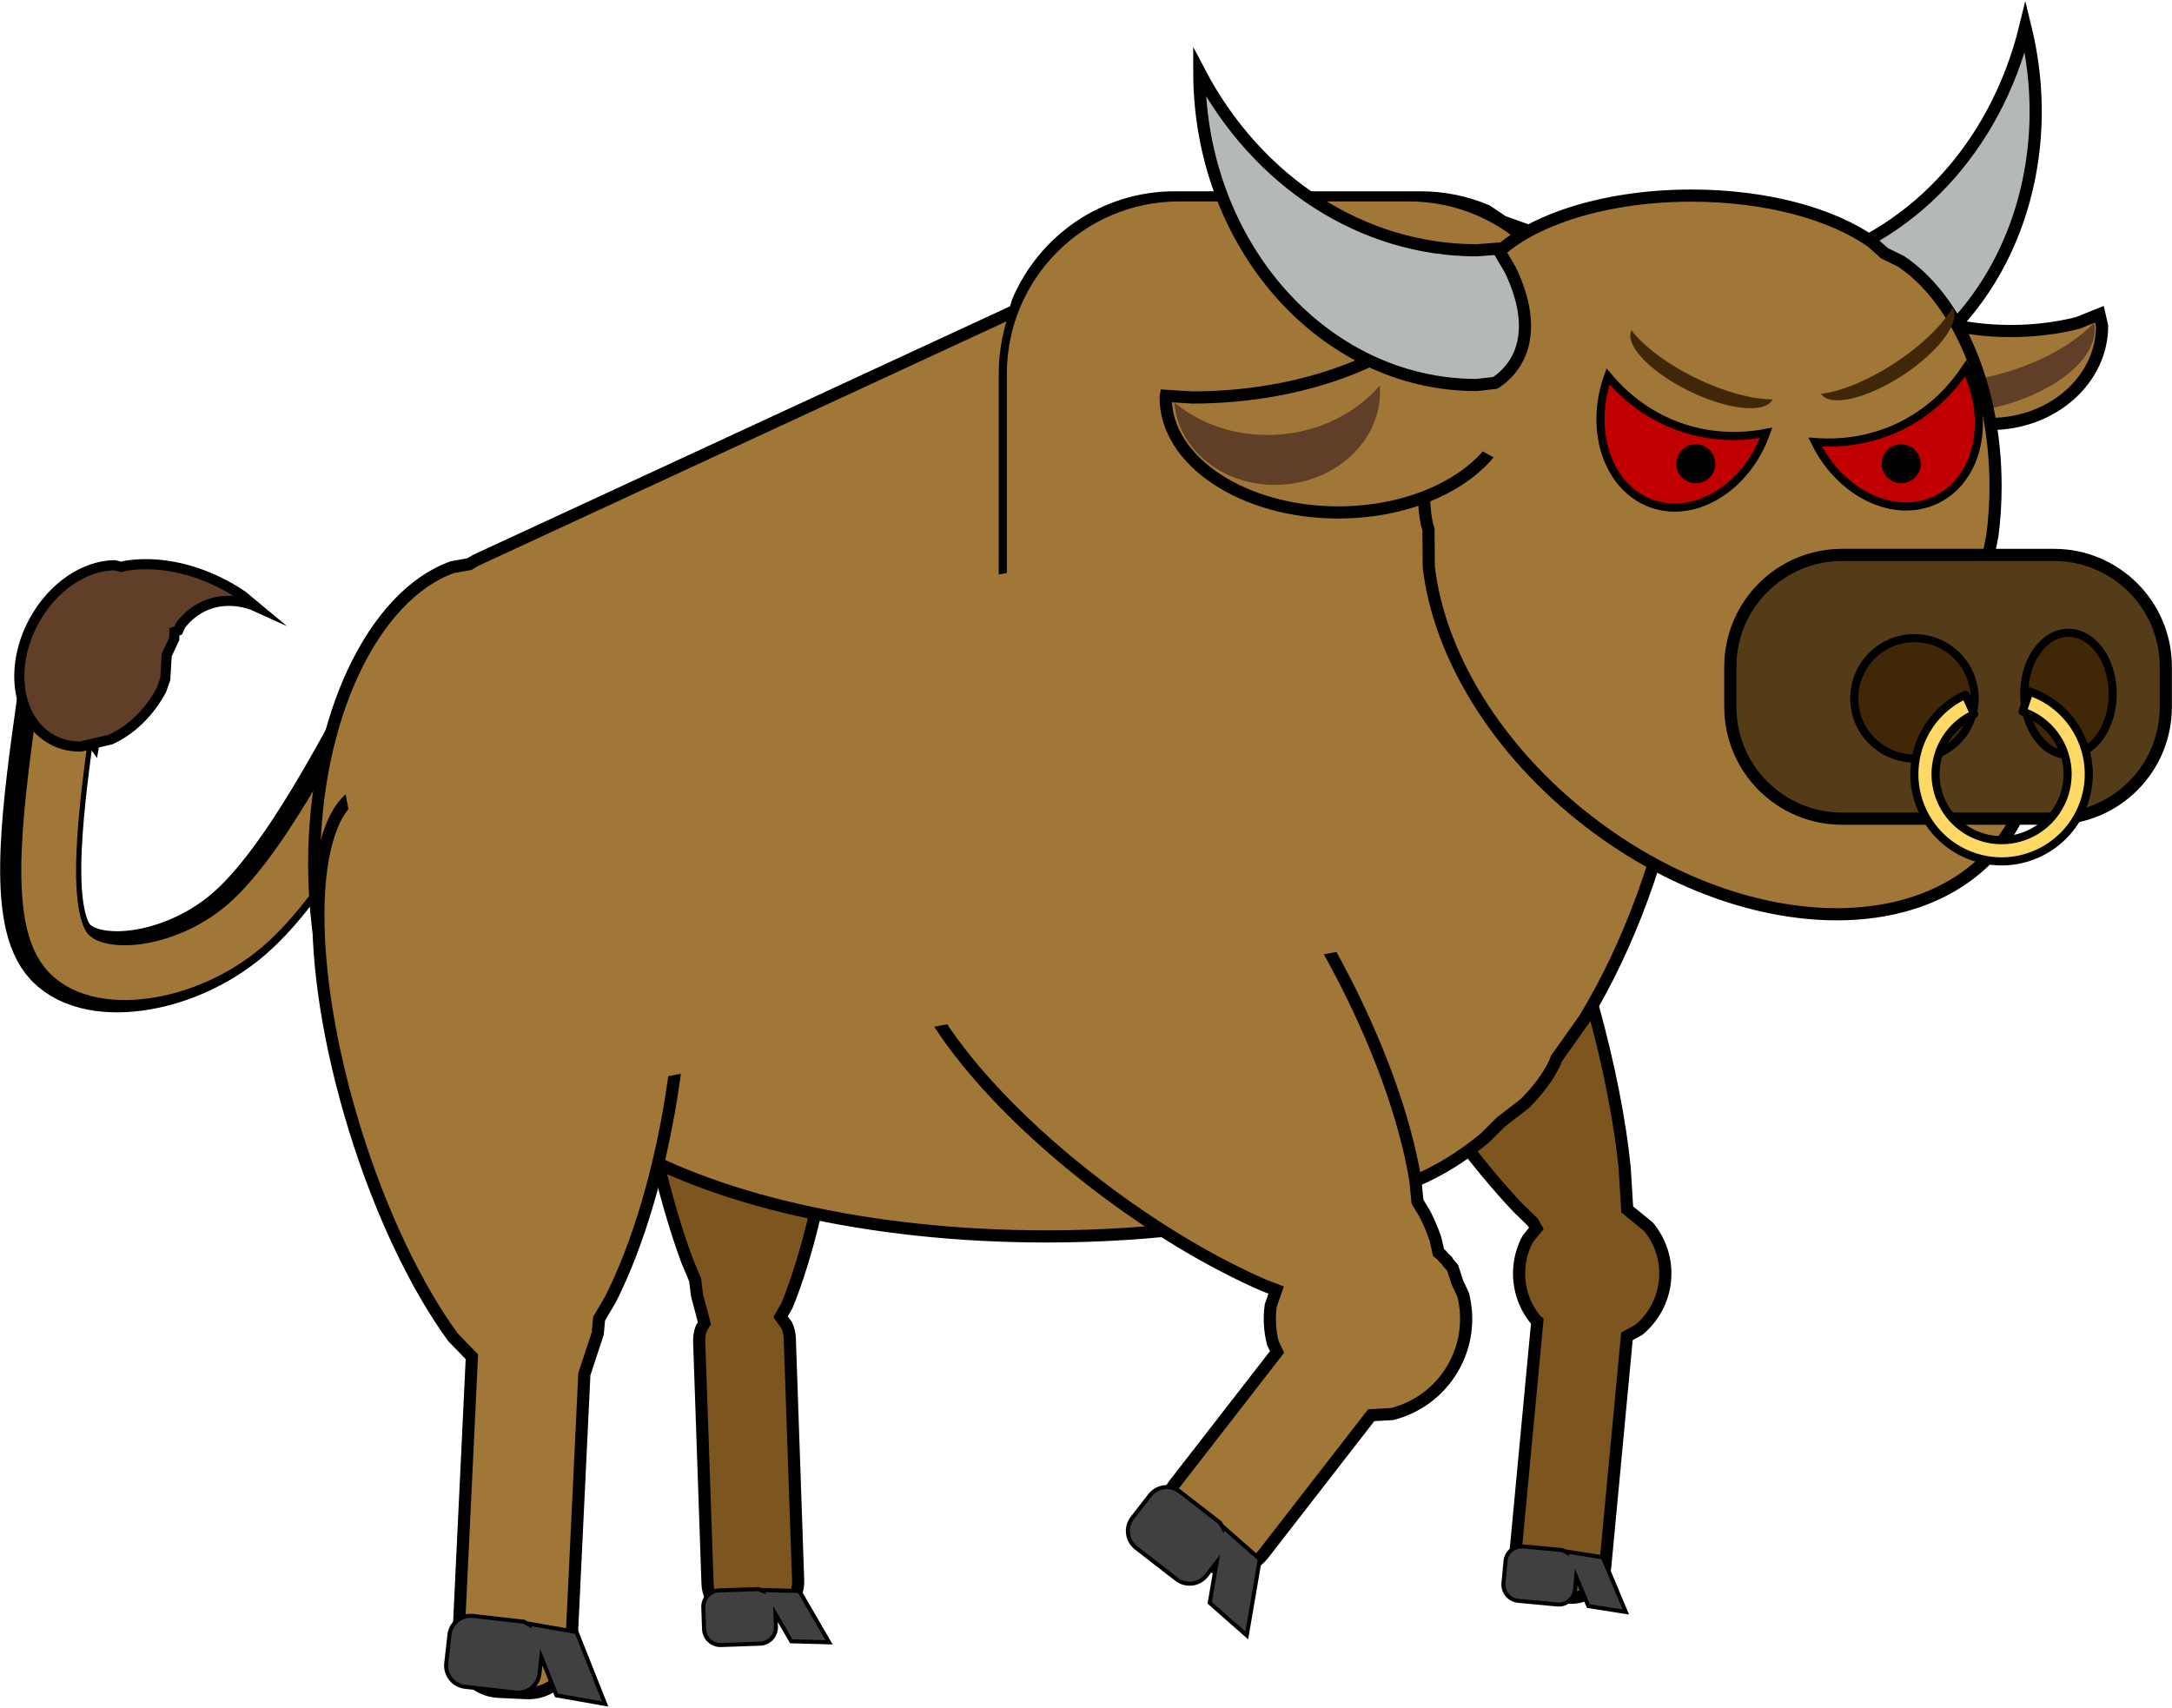 <svg width="1227" height="965" xmlns="http://www.w3.org/2000/svg" xmlns:xlink="http://www.w3.org/1999/xlink" overflow="hidden"><defs><clipPath id="clip0"><rect x="1450" y="677" width="1227" height="965"/></clipPath></defs><g clip-path="url(#clip0)" transform="translate(-1450 -677)"><path d="M11.195 44.274C-7.83 58.914-2.021 144.345 24.168 235.09 33.989 269.12 45.282 299.064 56.564 322.429L67.682 343.309 62.585 358.041C61.1 368.512 63.61 379.548 70.465 388.669 77.32 397.79 87.224 403.269 97.694 404.754L105.349 404.361 183.978 508.977C190.371 517.483 202.448 519.196 210.954 512.803L221.098 505.178C229.604 498.785 231.316 486.708 224.924 478.203L144.068 370.624 144.406 369.645C145.891 359.175 143.382 348.139 136.527 339.018 133.099 334.457 128.909 330.807 124.268 328.112L117.069 325.621 116.952 321.539 119.864 310.078C126.755 277.208 131.017 231.798 131.017 181.64 131.017 81.323 113.968 0 92.937 0 79.792 0 68.203 31.767 61.36 80.083L59.864 93.229 49.441 73.654C34.627 48.718 20.707 36.954 11.195 44.274Z" stroke="#000000" stroke-width="6.875" stroke-miterlimit="8" fill="#7C561E" fill-rule="evenodd" transform="matrix(-0.852 0.523 0.523 0.852 2247.36 1032.32)"/><path d="M2310.56 1550.64 2332.59 1552.71 2334.48 1553.71 2334.38 1553.46 2355.48 1556.77 2368.43 1587.65 2347.32 1584.34 2340.44 1567.92 2339.77 1575.09C2339.29 1580.17 2334.78 1583.9 2329.7 1583.42L2307.67 1581.35C2302.59 1580.88 2298.86 1576.37 2299.34 1571.29L2300.5 1558.97C2300.97 1553.89 2305.48 1550.16 2310.56 1550.64Z" stroke="#000000" stroke-width="2.292" stroke-miterlimit="8" fill="#404040" fill-rule="evenodd"/><path d="M92.937 0C79.792 0 68.203 31.767 61.36 80.083L59.864 93.229 49.441 73.654C34.626 48.718 20.707 36.954 11.195 44.274-7.83 58.914-2.021 144.345 24.168 235.09 37.263 280.463 52.974 318.573 67.788 343.509L72.274 349.201 69.567 354.4C68.858 356.8 68.609 359.379 68.909 362.022L84.365 498.109C85.565 508.681 95.109 516.278 105.681 515.078L118.29 513.646C128.863 512.445 136.46 502.901 135.259 492.329L119.803 356.242C119.503 353.598 118.681 351.141 117.452 348.961L115.372 346.523 117.196 330.008 116.952 321.539 119.863 310.078C126.755 277.208 131.017 231.798 131.017 181.64 131.017 81.323 113.968 0 92.937 0Z" stroke="#000000" stroke-width="6.875" stroke-miterlimit="8" fill="#7C561E" fill-rule="evenodd" transform="matrix(-0.989 0.147 0.147 0.989 1911.1 1064.9)"/><path d="M1856.22 1575.51 1878.34 1574.74 1880.35 1575.49 1880.21 1575.26 1901.56 1575.83 1918.36 1604.8 1897 1604.22 1888.07 1588.82 1888.32 1596.01C1888.5 1601.11 1884.51 1605.39 1879.41 1605.57L1857.3 1606.34C1852.2 1606.51 1847.92 1602.52 1847.74 1597.42L1847.31 1585.06C1847.13 1579.96 1851.13 1575.68 1856.22 1575.51Z" stroke="#000000" stroke-width="2.292" stroke-miterlimit="8" fill="#404040" fill-rule="evenodd"/><path d="M1686 1040C1652.13 1105.29 1618.26 1170.57 1584.39 1199.46 1550.52 1228.35 1499.71 1234.7 1482.78 1213.33 1465.84 1191.95 1474.31 1131.57 1482.78 1071.2" stroke="#000000" stroke-width="45.833" stroke-miterlimit="8" fill="none" fill-rule="evenodd"/><path d="M1689.5 1040.5C1655.79 1105.79 1622.08 1171.07 1588.37 1199.96 1554.65 1228.85 1504.09 1235.2 1487.23 1213.83 1470.38 1192.45 1478.8 1132.07 1487.23 1071.7" stroke="#A07737" stroke-width="30.938" stroke-miterlimit="8" fill="none" fill-rule="evenodd"/><path d="M1534.42 995.756C1551.88 996.208 1570.7 1002.43 1587.16 1013.69L1594.03 1019.41 1592.24 1018.6C1589.17 1017.57 1586.03 1016.89 1582.86 1016.59 1570.17 1015.41 1559.35 1020.64 1552.11 1030.07L1550.65 1033.21 1548.51 1033.92 1548.42 1037.96 1544.17 1047.06 1543.36 1060.68 1541.12 1066.97C1534.07 1080.05 1523.65 1089.72 1512.51 1094.78L1503.32 1096.94 1503.14 1098 1502.51 1097.12 1495.58 1098.75C1489.98 1098.83 1484.52 1097.6 1479.55 1094.91 1459.64 1084.18 1454.95 1054.27 1469.06 1028.11 1479.64 1008.48 1497.79 996.541 1514.6 996.322L1518.53 997.262 1520.82 996.638C1525.21 995.925 1529.77 995.635 1534.42 995.756Z" stroke="#000000" stroke-width="5.729" stroke-miterlimit="8" fill="#603E27" fill-rule="evenodd"/><path d="M2252.44 788.5C2265.72 788.5 2278.37 791.196 2289.87 796.069L2298.89 802.158 2318.78 809.313C2387.19 847.833 2422.63 968.962 2399.37 1102.68 2389.41 1159.98 2370.07 1211.46 2345.14 1252.61L2329.26 1274.98 2328.32 1277.55C2324.42 1285.53 2318.66 1293.24 2311.24 1300.57L2297.69 1311.02 2288.93 1319.81C2268.45 1336.73 2246.59 1347.73 2224.48 1351.46L2210.49 1352.66 2205.02 1354.55C2158.23 1367.78 2101.83 1375.5 2041.11 1375.5 1939.91 1375.5 1850.69 1354.04 1798.01 1321.41L1779.55 1307.18 1763.26 1322.66C1751.57 1331.32 1738.72 1336.11 1725.22 1336.11 1671.25 1336.11 1627.5 1259.51 1627.5 1165.02 1627.5 1082.34 1661 1013.36 1705.53 997.404L1715.1 995.715 1718.78 993.536 2023.38 852.529 2024.99 847.323C2039.59 812.756 2073.77 788.5 2113.6 788.5Z" stroke="#000000" stroke-width="6.875" stroke-miterlimit="8" fill="#A07737" fill-rule="evenodd"/><path d="M2016.5 888.144C2016.5 833.112 2061.11 788.5 2116.14 788.5L2245.86 788.5C2300.89 788.5 2345.5 833.112 2345.5 888.144L2345.5 1081.86C2345.5 1136.89 2300.89 1181.5 2245.86 1181.5L2116.14 1181.5C2061.11 1181.5 2016.5 1136.89 2016.5 1081.86Z" stroke="#000000" stroke-width="4.583" stroke-miterlimit="8" fill="#A07737" fill-rule="evenodd"/><path d="M1794.57 1098.08C1828.57 1102.88 1844.78 1187.29 1830.76 1286.62 1823.75 1336.29 1810.51 1380.28 1794.77 1411.26L1788.46 1421.94 1787.67 1430.38 1780.11 1453.31 1772.59 1610.65C1771.96 1623.92 1760.69 1634.16 1747.42 1633.52L1731.6 1632.77C1718.34 1632.13 1708.1 1620.87 1708.73 1607.6L1716.58 1443.49 1705.9 1432.48C1685.43 1404.4 1665.35 1363.08 1650.52 1315.17 1620.86 1219.33 1623.41 1133.42 1656.21 1123.26 1672.62 1118.18 1693.48 1133.01 1713.95 1161.08L1728.06 1182.84 1732.32 1170.17C1750.14 1123.89 1773.32 1095.08 1794.57 1098.08Z" stroke="#000000" stroke-width="6.875" stroke-miterlimit="8" fill="#A07737" fill-rule="evenodd"/><path d="M1717.24 1589.92 1745.93 1593.16 1748.38 1594.51 1748.25 1594.19 1775.71 1599.01 1791.84 1639.62 1764.39 1634.79 1755.81 1613.2 1754.75 1622.53C1754.01 1629.15 1748.04 1633.91 1741.42 1633.16L1712.73 1629.93C1706.11 1629.18 1701.35 1623.21 1702.1 1616.6L1703.91 1600.55C1704.65 1593.94 1710.62 1589.18 1717.24 1589.92Z" stroke="#000000" stroke-width="2.292" stroke-miterlimit="8" fill="#404040" fill-rule="evenodd"/><path d="M2076.94 1088.42C2109.91 1089.94 2163.33 1144.39 2204.84 1221.73 2228.56 1265.92 2243.9 1309.22 2249.53 1343.51L2250.76 1355.85 2255.12 1363.13C2257.58 1368.04 2259.55 1372.74 2261 1377.21L2262.66 1384.68 2264.39 1386.02 2265.92 1387.81 2267.45 1389.19 2267.86 1390.05 2270.62 1393.25 2273.47 1401.92 2276.54 1408.41C2280.04 1422.16 2278.3 1437.25 2270.48 1450.41 2262.66 1463.58 2250.24 1472.33 2236.49 1475.83L2224.61 1476.51 2163.85 1554.82C2155.71 1565.31 2140.61 1567.21 2130.11 1559.07L2117.6 1549.36C2107.11 1541.22 2105.2 1526.12 2113.34 1515.63L2171.43 1440.77 2169.07 1435.78C2167.32 1428.91 2166.88 1421.7 2167.86 1414.56L2170.93 1405.79 2164.3 1403.27C2137.02 1391.4 2106.61 1373.74 2076.39 1351.34 1995.79 1291.61 1947.03 1220.82 1967.48 1193.23 1977.7 1179.43 2003.29 1179.05 2036.4 1189.58L2060.65 1198.78 2056.59 1186.04C2043.59 1138.18 2045.24 1101.24 2064.15 1091.09 2067.93 1089.06 2072.22 1088.2 2076.94 1088.42Z" stroke="#000000" stroke-width="6.875" stroke-miterlimit="8" fill="#A07737" fill-rule="evenodd"/><path d="M2116.51 1519.65 2139.33 1537.35 2140.71 1539.78 2140.77 1539.44 2161.7 1557.85 2154.33 1600.92 2133.41 1582.51 2137.32 1559.6 2131.56 1567.03C2127.48 1572.29 2119.91 1573.24 2114.65 1569.16L2091.83 1551.46C2086.57 1547.38 2085.61 1539.8 2089.7 1534.54L2099.59 1521.78C2103.68 1516.52 2111.25 1515.57 2116.51 1519.65Z" stroke="#000000" stroke-width="2.292" stroke-miterlimit="8" fill="#404040" fill-rule="evenodd"/><path d="M1642.72 1112.03C1638.61 1089.9 1653.22 1068.63 1675.35 1064.51L2281.72 951.827C2303.85 947.715 2325.12 962.32 2329.24 984.449L2359.02 1144.72C2363.13 1166.84 2348.53 1188.12 2326.4 1192.23L1720.02 1304.92C1697.89 1309.03 1676.62 1294.42 1672.51 1272.29Z" fill="#A07737" fill-rule="evenodd"/><path d="M2515.08 845.5 2517.06 846.937C2534.68 857.485 2559.02 864.009 2585.91 864.009 2599.35 864.009 2612.16 862.378 2623.81 859.428L2635.99 854.514 2637.5 861.11C2637.5 891.701 2609.29 916.5 2574.5 916.5 2539.71 916.5 2511.5 891.701 2511.5 861.11Z" stroke="#000000" stroke-width="6.875" stroke-miterlimit="8" fill="#A07737" fill-rule="evenodd"/><path d="M2632.94 859.336C2636.95 878.449 2610.54 900.176 2573.93 907.864 2537.33 915.551 2504.4 906.289 2500.39 887.176 2531.85 900.523 2584.6 893.491 2618.19 871.468 2623.95 867.689 2628.92 863.604 2632.94 859.336Z" fill="#603E27" fill-rule="evenodd"/><path d="M177.625 0C114.866 32.706 76.377 92.129 76.377 156.316L77.272 168.303 65.186 175.403C45.108 184.922 26.806 186.541 13.072 178.318 8.495 175.576 4.641 171.871 1.497 167.328L1.183 166.638 0 156.316C0 69.985 79.525 0 177.625 0Z" stroke="#000000" stroke-width="6.875" stroke-miterlimit="8" fill="#B4B9B8" fill-rule="evenodd" transform="matrix(-0.239 -0.971 -0.971 0.239 2636.58 864.57)"/><path d="M2405.5 787.5C2448.03 787.5 2485.54 797.978 2507.68 813.913L2514.49 820.012 2523.8 824.56C2555.26 845.504 2577.33 894.536 2577.33 951.683 2577.33 961.208 2576.72 970.507 2575.55 979.488L2571.48 1000.15 2580.46 1014.67C2606.28 1064.75 2608.16 1117.22 2580.19 1153.44 2535.42 1211.39 2431.16 1205.81 2347.31 1140.97 2294.9 1100.45 2262.87 1046.37 2257.15 997.366L2256.97 976.01 2256.1 973.187C2255.05 968.062 2254.5 962.756 2254.5 957.321L2254.5 892.494C2254.5 870.756 2263.31 851.075 2277.55 836.829L2288.57 829.395 2291.95 824.09C2310.66 802.587 2354.46 787.5 2405.5 787.5Z" stroke="#000000" stroke-width="6.875" stroke-miterlimit="8" fill="#A07737" fill-rule="evenodd"/><path d="M2265.77 851.5 2274.94 855.62C2292.59 867.374 2303.5 883.612 2303.5 901.548 2303.5 937.42 2259.85 966.5 2206 966.5 2152.15 966.5 2108.5 937.42 2108.5 901.548L2108.64 900.625 2123.4 901.548C2181.1 901.548 2231.96 883.406 2262 855.812Z" stroke="#000000" stroke-width="6.875" stroke-miterlimit="8" fill="#A07737" fill-rule="evenodd"/><path d="M2229.43 894.843C2231.74 923.064 2207.65 948.074 2175.6 950.706 2143.56 953.338 2115.7 932.594 2113.39 904.374 2144.39 930.238 2193.82 928.591 2223.79 900.695 2225.79 898.835 2227.67 896.882 2229.43 894.843Z" fill="#603E27" fill-rule="evenodd"/><path d="M2261 884C2261 852.52 2286.97 827 2319 827 2351.03 827 2377 852.52 2377 884 2377 915.48 2351.03 941 2319 941 2286.97 941 2261 915.48 2261 884Z" fill="#A07737" fill-rule="evenodd"/><path d="M2127.5 717.5C2160.27 780.038 2219.82 818.392 2284.14 818.392L2296.15 817.5 2303.26 829.544C2312.8 849.551 2314.43 867.789 2306.19 881.474 2303.44 886.035 2299.73 889.875 2295.17 893.008L2294.48 893.321 2284.14 894.5C2197.63 894.5 2127.5 815.254 2127.5 717.5Z" stroke="#000000" stroke-width="6.875" stroke-miterlimit="8" fill="#B4B9B8" fill-rule="evenodd"/><path d="M2427.5 1053.65C2427.5 1018.77 2455.77 990.5 2490.65 990.5L2610.35 990.5C2645.23 990.5 2673.5 1018.77 2673.5 1053.65L2673.5 1076.35C2673.5 1111.23 2645.23 1139.5 2610.35 1139.5L2490.65 1139.5C2455.77 1139.5 2427.5 1111.23 2427.5 1076.35Z" stroke="#000000" stroke-width="6.875" stroke-miterlimit="8" fill="#543C18" fill-rule="evenodd"/><path d="M2593.5 1069C2593.5 1049.95 2604.69 1034.5 2618.5 1034.5 2632.31 1034.5 2643.5 1049.95 2643.5 1069 2643.5 1088.05 2632.31 1103.5 2618.5 1103.5 2604.69 1103.5 2593.5 1088.05 2593.5 1069Z" stroke="#000000" stroke-width="4.583" stroke-miterlimit="8" fill="#3F2708" fill-rule="evenodd"/><path d="M2497.5 1071.5C2497.5 1052.72 2512.72 1037.5 2531.5 1037.5 2550.28 1037.5 2565.5 1052.72 2565.5 1071.5 2565.5 1090.28 2550.28 1105.5 2531.5 1105.5 2512.72 1105.5 2497.5 1090.28 2497.5 1071.5Z" stroke="#000000" stroke-width="4.583" stroke-miterlimit="8" fill="#3F2708" fill-rule="evenodd"/><path d="M2596.43 1067.66C2622.22 1076.33 2636.09 1104.26 2627.42 1130.05 2618.75 1155.84 2590.82 1169.72 2565.03 1161.05 2539.24 1152.38 2525.36 1124.44 2534.03 1098.65 2538.38 1085.74 2547.88 1075.19 2560.27 1069.54L2565.25 1080.43C2546.52 1088.98 2538.26 1111.1 2546.81 1129.83 2555.36 1148.57 2577.48 1156.82 2596.21 1148.27 2614.94 1139.72 2623.2 1117.6 2614.65 1098.87 2610.36 1089.49 2602.39 1082.3 2592.61 1079.01Z" stroke="#000000" stroke-width="4.583" stroke-linecap="round" stroke-linejoin="round" stroke-miterlimit="10" fill="#FFD966" fill-rule="evenodd"/><path d="M2451.36 902.622C2447.36 910.807 2426.26 908.709 2404.24 897.935 2382.22 887.162 2367.62 871.793 2371.63 863.608 2384.13 879.873 2414.56 896.816 2439.58 901.45 2443.88 902.245 2447.84 902.64 2451.36 902.622Z" fill="#3F2708" fill-rule="evenodd"/><path d="M2553.01 850.894C2558 858.518 2545.42 875.582 2524.91 889.006 2504.4 902.431 2483.73 907.133 2478.74 899.508 2499.11 897.064 2529.22 879.565 2545.99 860.422 2548.86 857.138 2551.23 853.929 2553.01 850.894Z" fill="#3F2708" fill-rule="evenodd"/><path d="M2447.71 921.554C2436.68 952.433 2407.75 970.326 2383.09 961.518 2358.43 952.711 2347.38 920.539 2358.41 889.661 2380.79 916.323 2413.5 928.003 2447.71 921.554Z" stroke="#000000" stroke-width="4.583" stroke-miterlimit="8" fill="#C00000" fill-rule="evenodd"/><path d="M2397 939C2397 932.925 2401.92 928 2408 928 2414.08 928 2419 932.925 2419 939 2419 945.075 2414.08 950 2408 950 2401.92 950 2397 945.075 2397 939Z" fill-rule="evenodd"/><path d="M2560.52 884.996C2574.96 914.439 2567.59 947.649 2544.08 959.174 2520.57 970.699 2489.81 956.173 2475.38 926.731 2510.1 929.291 2541.28 914.007 2560.52 884.996Z" stroke="#000000" stroke-width="4.583" stroke-miterlimit="8" fill="#C00000" fill-rule="evenodd"/><path d="M2513 939C2513 932.925 2517.93 928 2524 928 2530.08 928 2535 932.925 2535 939 2535 945.075 2530.08 950 2524 950 2517.93 950 2513 945.075 2513 939Z" fill-rule="evenodd"/></g></svg>